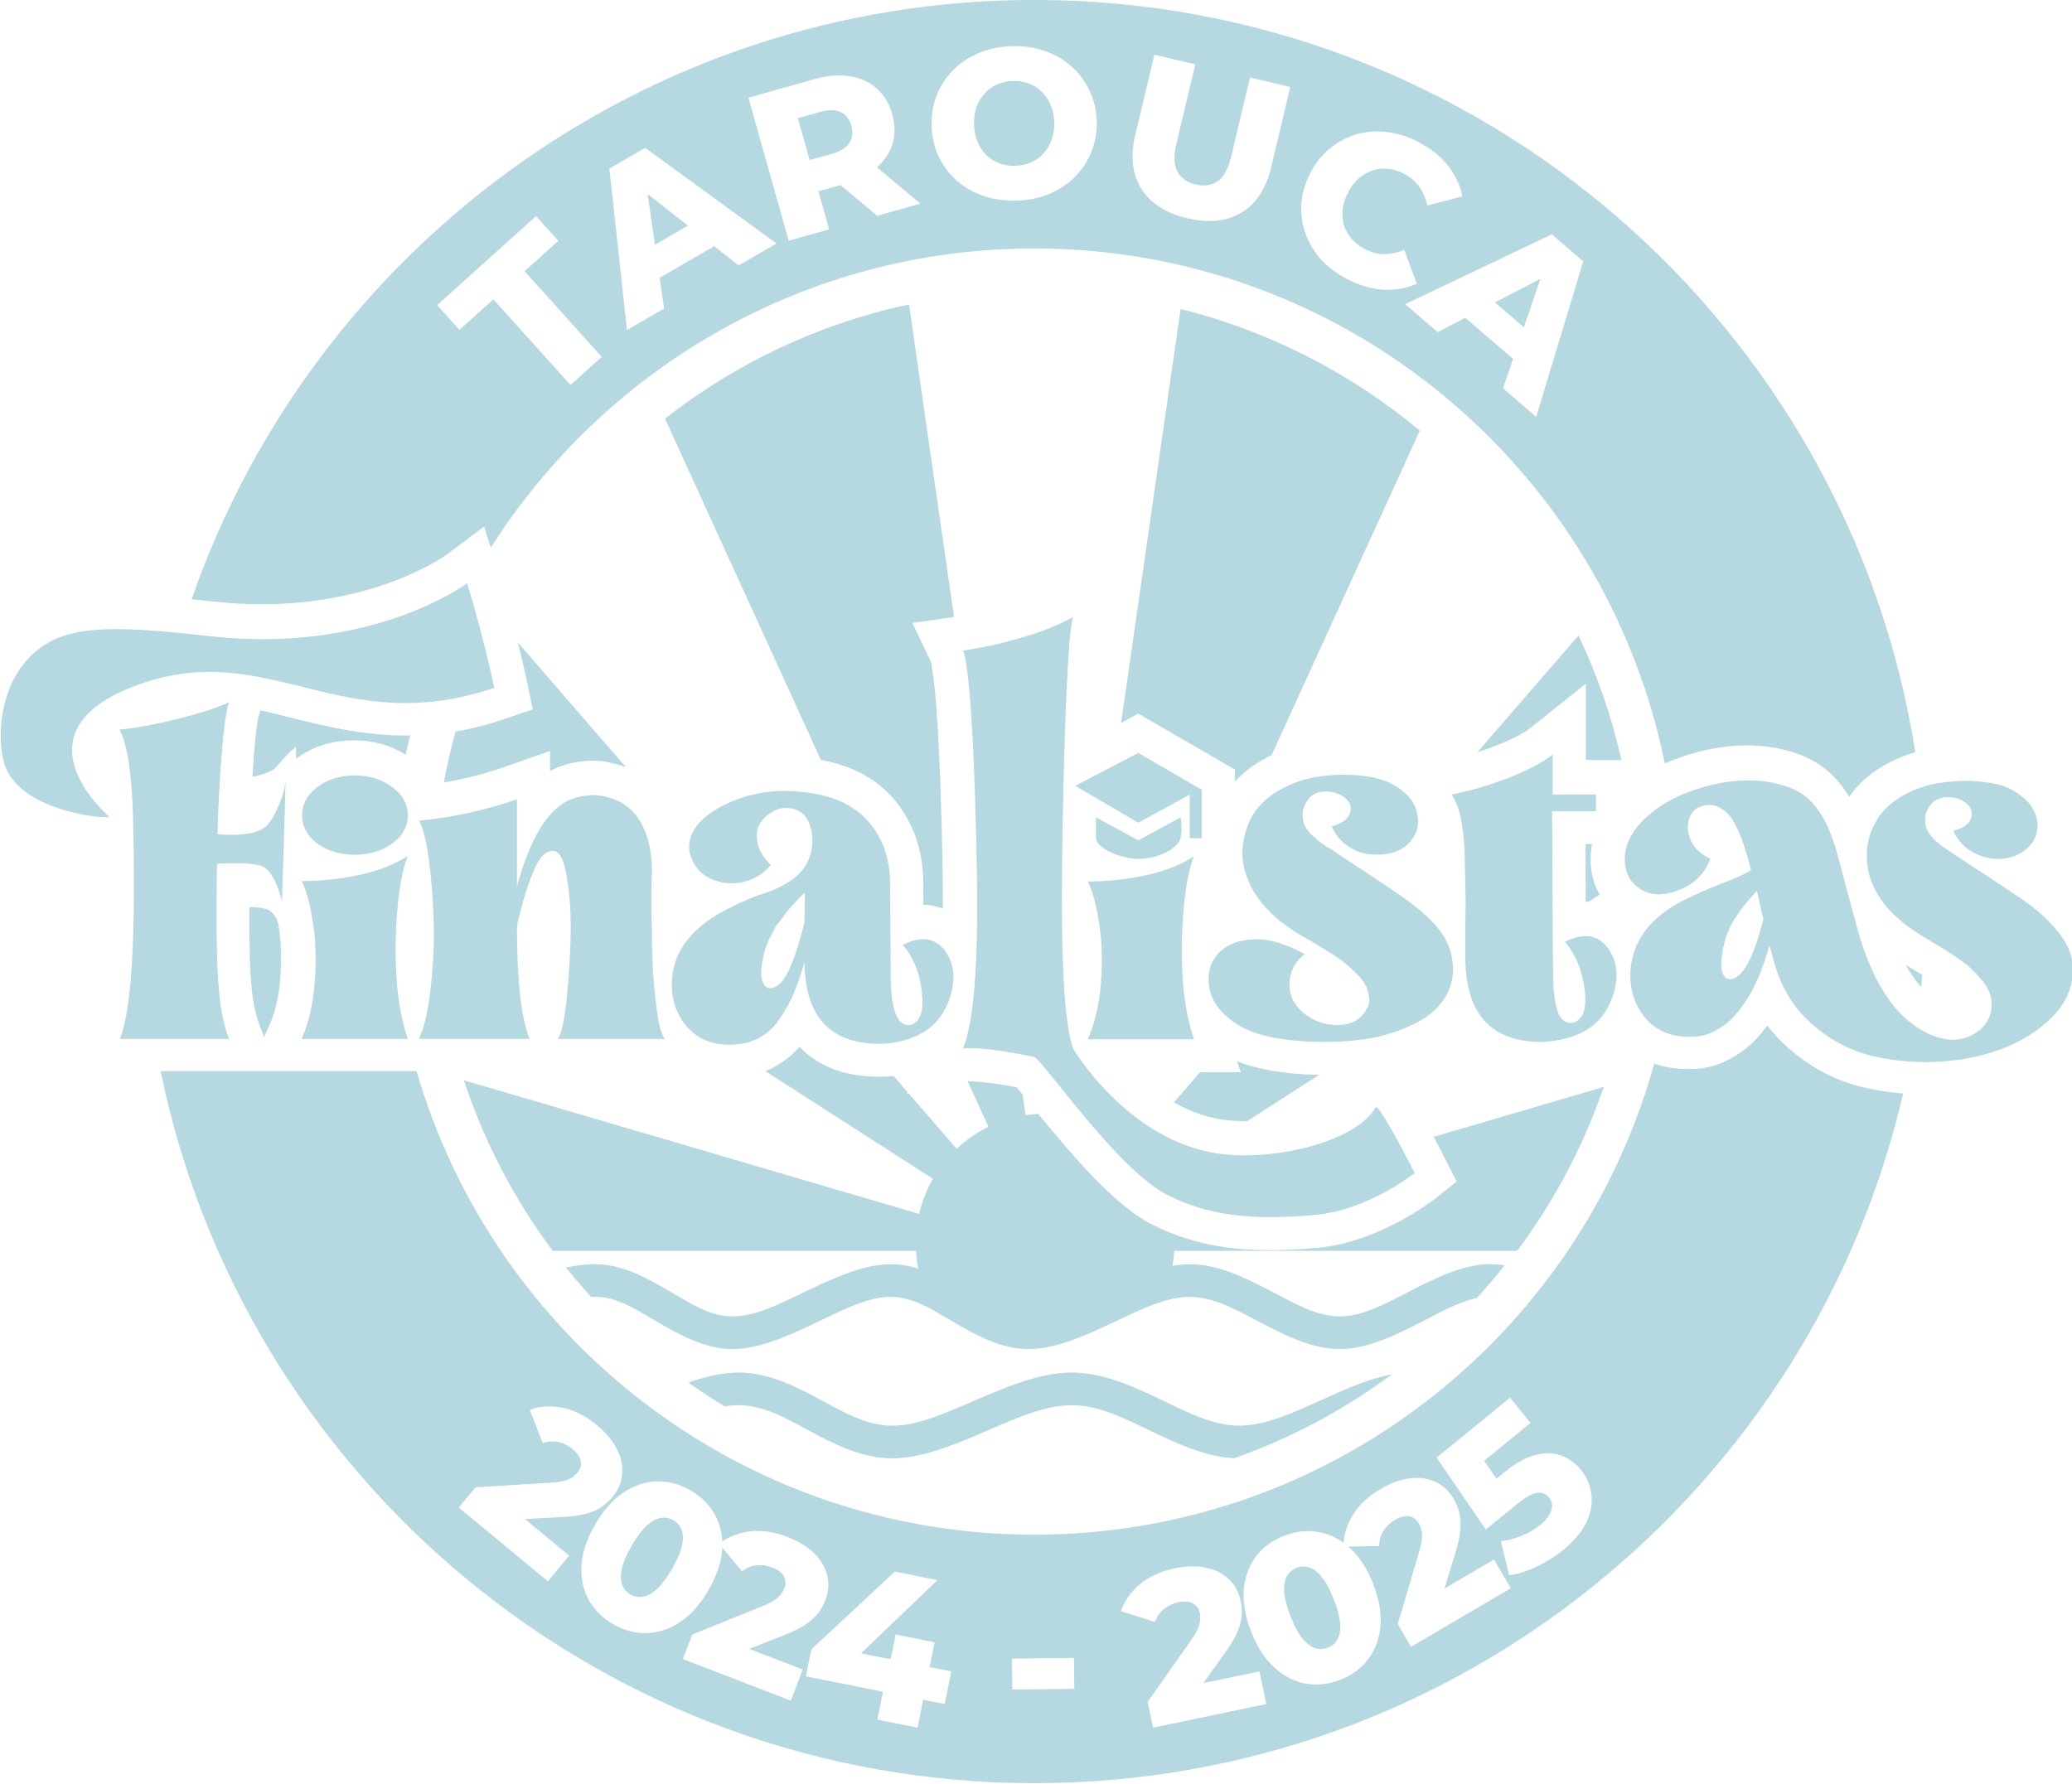 <?xml version="1.0" encoding="UTF-8" standalone="no"?>
<!DOCTYPE svg PUBLIC "-//W3C//DTD SVG 1.1//EN" "http://www.w3.org/Graphics/SVG/1.1/DTD/svg11.dtd">
<svg width="100%" height="100%" viewBox="0 0 1080 930" version="1.1" xmlns="http://www.w3.org/2000/svg" xmlns:xlink="http://www.w3.org/1999/xlink" xml:space="preserve" xmlns:serif="http://www.serif.com/" style="fill-rule:evenodd;clip-rule:evenodd;stroke-linejoin:round;stroke-miterlimit:2;">
    <g transform="matrix(1,0,0,1,-0.001,-75.017)">
        <g id="coiso" transform="matrix(1.216,0,0,1.216,-111.869,-143.825)">
            <path d="M314.015,455.482L360.312,508.911C358.878,508.357 357.404,507.891 355.889,507.513C350.572,506.007 345.327,505.72 340.193,506.568C335.727,507.181 331.586,508.503 327.779,510.491L327.779,501.943L308.556,508.681C304.215,510.202 299.819,511.536 295.368,512.681L287.927,514.411C286.041,514.803 284.146,515.162 282.242,515.488C283.607,508.096 285.287,500.815 287.269,493.658C293.913,492.491 300.884,490.728 308.251,488.226L320.381,484.105L317.739,471.57C317.739,471.57 316.354,464.998 314.015,455.482ZM443.859,505.762L377.041,359.452C407.24,335.825 442.835,318.783 481.657,310.496L500.922,444.49L483.078,447.039L491.189,464.1C491.386,465.38 492.649,473.718 493.238,481.341C495.191,506.632 496.163,547.181 496.163,568.451C496.163,568.785 496.163,569.117 496.162,569.449L491.577,568.202C490.368,568.01 489.116,567.9 487.822,567.885L487.774,559.028C487.768,550.001 486.097,542.006 482.964,535.003L482.959,534.992C475.912,519.313 463.083,509.272 443.859,505.762ZM572.541,489.953L598.062,312.455C636.334,321.996 671.233,340.104 700.599,364.62L637.057,503.756C635.57,504.468 634.097,505.243 632.638,506.082L632.569,506.122C628.14,508.733 624.417,511.724 621.351,515.062L621.351,509.917L579.869,485.91L572.541,489.953ZM725.233,502.513L768.631,452.428C776.623,469.302 782.836,487.18 787.026,505.82L771.768,505.82L771.768,473.089L748.301,491.864C744.922,494.566 739.727,497.119 732.869,499.82C730.278,500.812 727.733,501.71 725.233,502.513ZM657.455,640.799L626.616,660.618C622.892,660.675 619.3,660.472 615.991,659.985C608.264,658.845 601.297,656.12 595.163,652.621L606.37,639.688L623.875,639.688L622.247,634.984C631.066,638.481 642.77,640.581 657.455,640.799ZM706.546,667.38L779.442,645.976C770.713,671.442 758.104,695.114 742.321,716.283L595.346,716.283C595.208,718.572 594.931,720.823 594.524,723.029C589.887,723.85 585.152,725.32 580.378,727.148L592.802,730.491C587.021,731.839 581.101,734.208 575.159,736.888L567.8,732.575C566.662,733.106 565.525,733.642 564.389,734.18C562.671,734.994 560.957,735.816 559.251,736.621L564.309,741.965C561.305,743.381 558.312,744.766 555.347,746.026L552.155,739.84C549.55,740.952 546.971,741.949 544.429,742.746L545.582,749.639C541.906,750.746 538.302,751.484 534.799,751.662L535.841,744.574C534.949,744.657 534.063,744.7 533.184,744.7C531.036,744.7 528.948,744.428 526.906,743.948L523.876,750.349C520.655,749.439 517.519,748.129 514.431,746.6L519.044,741.131C515.781,739.607 512.592,737.747 509.405,735.858L502.798,740.085C496.882,736.594 490.963,733.157 484.76,731.136L495.71,728.192C492.425,726.575 489.096,725.172 485.694,724.143C485.166,721.583 484.815,718.958 484.654,716.283L328.925,716.283C312.555,694.325 299.599,669.676 290.846,643.124L485.97,700.418C487.205,695.061 489.218,690 491.883,685.36L420.063,639.204C421.42,638.666 422.73,638.056 423.991,637.377L424.075,637.332C428.152,635.067 431.69,632.224 434.703,628.773C442.484,636.902 453.667,641.61 468.734,641.61C470.885,641.61 472.969,641.49 474.989,641.256L481.04,648.24L480.73,648.988L481.534,648.809L502.058,672.496C506.087,668.712 510.681,665.523 515.698,663.07L506.768,643.515C507.755,643.526 515.028,643.69 527.781,646.112C528.444,646.942 529.323,648.042 530.377,649.351L531.634,658.095C533.409,657.826 535.211,657.641 537.037,657.544C542.652,664.38 549.628,672.689 555.754,679.437C565.703,690.398 576.392,700.144 585.325,704.709C604.976,714.751 625.957,717.834 657.142,714.925C683.734,712.444 707.195,693.878 707.195,693.878L716.376,686.543L711.063,676.061C711.063,676.061 709.132,672.26 706.546,667.38ZM506.759,643.496L506.739,643.452L507.489,643.374C507.453,643.382 506.977,643.46 506.759,643.496ZM777.722,563.508L772.925,566.591C772.531,566.57 772.132,566.559 771.728,566.557C771.69,559.493 771.651,551.274 771.613,541.896L774.388,541.896C774.223,542.781 774.092,543.669 773.995,544.561L773.98,544.702C773.32,552.128 774.632,558.358 777.722,563.508ZM664.322,608.803C664.388,608.921 664.363,608.96 664.335,608.951C664.33,608.902 664.326,608.853 664.322,608.803ZM408.655,751.6L426.032,746.928C420.09,749.345 414.251,751.16 408.655,751.6ZM639.577,743.078L670.682,751.448C669.336,751.614 667.996,751.703 666.661,751.703C657.498,751.703 648.544,747.699 639.577,743.078Z" style="fill:rgb(182,216,225);"/>
        </g>
        <g transform="matrix(1.127,0,0,0.912,213.915,80.883)">
            <path d="M83.608,734.974C79.566,729.516 75.665,723.895 71.912,718.122C76.05,717.158 79.946,716.526 83.433,716.287C96.262,715.409 108.248,723.274 120.119,731.893C129.472,738.685 138.709,746.111 148.935,746.111C159.464,746.111 170.871,738.927 182.353,732.112C196.012,724.005 209.742,716.273 222.154,716.273C234.905,716.273 246.42,724.161 257.832,732.489C266.87,739.084 275.796,746.111 285.986,746.111C296.532,746.111 307.981,738.917 319.636,732.091C333.439,724.007 347.459,716.273 360.457,716.273C373.624,716.273 386.381,724.081 398.947,732.269C409.263,738.992 419.394,746.111 429.922,746.111C440.51,746.111 451.368,738.621 462.22,731.698C475.467,723.247 488.699,715.498 501.028,716.285C502.67,716.39 504.375,716.589 506.129,716.874C501.968,723.335 497.623,729.607 493.103,735.677C485.335,737.662 477.317,743.073 469.148,748.284C456.053,756.637 442.698,764.777 429.922,764.777C417.085,764.777 404.481,756.977 391.902,748.78C381.573,742.049 371.281,734.938 360.457,734.938C349.465,734.938 337.777,742.123 326.104,748.959C312.283,757.053 298.492,764.777 285.986,764.777C273.125,764.777 261.559,756.885 250.152,748.561C241.119,741.969 232.247,734.938 222.154,734.938C211.724,734.938 200.37,742.125 188.892,748.938C175.237,757.042 161.457,764.777 148.935,764.777C136.109,764.777 124.199,756.505 112.468,747.987C103.253,741.296 94.226,734.243 84.268,734.924C84.05,734.939 83.83,734.956 83.608,734.974ZM145.369,797.516C139.615,793.226 133.996,788.685 128.524,783.905C136.528,780.5 144.349,778.198 151.753,778.198C165.732,778.198 178.314,786.165 190.825,794.503C201.106,801.354 211.311,808.57 222.903,808.57C234.836,808.57 247.827,801.205 261.016,794.152C276.207,786.028 291.607,778.198 305.912,778.198C320.377,778.198 334.358,786.093 348.164,794.308C359.865,801.272 371.399,808.57 383.34,808.57C395.381,808.57 408.129,801.277 420.642,794.272C432.152,787.828 443.495,781.593 453.953,779.212C431.931,799.406 407.412,815.673 381.078,827.169C367.76,826.39 354.689,818.908 341.611,811.126C329.897,804.155 318.186,796.864 305.912,796.864C293.477,796.864 280.22,804.22 267.014,811.282C251.806,819.415 236.663,827.236 222.903,827.236C208.802,827.236 196.163,819.266 183.656,810.931C173.38,804.083 163.235,796.864 151.753,796.864C149.657,796.864 147.527,797.096 145.369,797.516Z" style="fill:rgb(182,216,225);"/>
        </g>
        <g transform="matrix(1.041,0,0,1.041,-23.013,-22.305)">
            <g>
                <path d="M118.059,393.585C178.723,218.954 344.822,93.462 540,93.462C762.706,93.462 947.551,256.849 981.104,470.192C975.61,471.771 970.295,474.031 965.172,476.977L965.091,477.024C957.779,481.336 952.15,486.553 948.031,492.561C947.191,491.18 946.297,489.825 945.348,488.497C941.496,483.105 937.07,478.931 932.191,475.849C927.717,473.024 922.226,470.687 915.636,469.037C910.015,467.587 903.42,466.789 895.879,466.789L895.717,466.789C885.263,466.99 874.966,468.841 864.674,472.389C861.52,473.425 858.52,474.577 855.672,475.838C825.894,328.776 695.79,217.925 540,217.925C425.549,217.925 324.962,277.752 267.831,367.812L264.517,357.172L245.404,371.506C245.404,371.506 202.222,403.007 128.676,394.719C125.034,394.309 121.496,393.929 118.059,393.585ZM975.015,641.141C929.139,838.942 751.67,986.538 540,986.538C324.35,986.538 144.199,833.339 102.537,629.931L230.67,629.931C269.63,763.983 393.45,862.075 540,862.075C687.922,862.075 812.686,762.139 850.402,626.158C855.326,627.913 860.78,628.826 866.789,628.855C873.467,629.076 879.794,627.808 885.729,625.11L885.879,625.042C891.621,622.296 896.47,618.867 900.605,614.732L900.775,614.562C902.97,612.238 905.039,609.761 907.01,607.088C909.758,610.698 912.831,614.066 916.226,617.194L916.286,617.249C926.955,626.893 938.715,633.471 951.568,637.144L951.72,637.187C959.28,639.195 967.032,640.514 975.015,641.141ZM227.496,461.819C226.697,465.02 225.946,468.239 225.243,471.477C217.844,466.769 209.218,464.279 199.277,464.279C187.995,464.279 178.405,467.487 170.382,473.504L170.279,467.546C166.373,470.57 163.186,474.306 160.468,477.566C157.707,480.878 148.541,482.577 148.541,482.577C149.331,467.906 150.486,454.839 152.111,450.596L152.62,449.268C159.108,450.662 165.538,452.355 172.071,453.964C189.34,458.218 207.176,462.181 227.496,461.819ZM984.61,581.736C984.423,583.743 984.224,585.747 984.011,587.747C981.197,584.722 978.682,581.054 976.411,576.777C977.301,577.326 978.242,577.902 979.235,578.504L979.33,578.561C981.206,579.665 982.964,580.722 984.61,581.736ZM154.317,612.967L152.17,607.191C148.417,597.096 146.78,586.563 146.957,547.764C146.957,547.764 154.254,547.74 156.697,549.315C159.141,550.89 161.031,553.176 161.618,557.214L161.643,557.386C162.937,565.151 163.166,573.729 162.464,583.29C161.809,592.056 160.14,599.733 157.262,606.276L154.317,612.967ZM307.771,286.291L323.406,272.203L284.772,229.327L301.67,214.101L290.499,201.704L240.99,246.314L252.161,258.711L269.138,243.414L307.771,286.291ZM352.405,232.594L379.718,216.801L391.976,226.411L410.931,215.45L345.164,167.535L327.221,177.909L336.032,258.759L354.619,248.011L352.405,232.594ZM366.559,206.484L350.028,216.042L346.385,190.669L366.559,206.484ZM616.564,202.801C627.249,205.344 636.287,204.4 643.679,199.968C651.071,195.537 656.047,187.944 658.606,177.191L668.157,137.072L647.994,132.272L638.591,171.771C637.115,177.975 634.85,182.134 631.797,184.248C628.745,186.362 625.082,186.91 620.808,185.893C616.534,184.875 613.476,182.727 611.635,179.448C609.862,176.185 609.714,171.452 611.191,165.248L620.593,125.75L600.12,120.876L590.57,160.995C588.01,171.748 589.032,180.769 593.634,188.055C598.236,195.342 605.88,200.257 616.564,202.801ZM530.947,193.968C536.968,193.805 542.432,192.701 547.338,190.654C552.316,188.605 556.599,185.796 560.189,182.226C563.778,178.655 566.537,174.505 568.464,169.774C570.461,164.971 571.384,159.771 571.232,154.176C571.081,148.58 569.879,143.473 567.628,138.856C565.447,134.236 562.468,130.241 558.691,126.87C554.912,123.428 550.482,120.819 545.401,119.042C540.391,117.264 534.876,116.456 528.855,116.619C522.905,116.78 517.442,117.885 512.464,119.933C507.487,121.982 503.169,124.828 499.511,128.471C495.921,132.041 493.163,136.192 491.235,140.922C489.307,145.653 488.419,150.816 488.571,156.412C488.722,162.007 489.888,167.115 492.068,171.734C494.249,176.354 497.229,180.384 501.008,183.826C504.856,187.196 509.32,189.768 514.401,191.545C519.482,193.321 524.998,194.129 530.947,193.968ZM530.476,176.543C527.643,176.62 524.973,176.196 522.467,175.271C520.032,174.345 517.869,172.986 515.977,171.194C514.155,169.329 512.677,167.101 511.543,164.509C510.481,161.915 509.907,159.024 509.82,155.837C509.732,152.578 510.149,149.661 511.072,147.084C512.064,144.435 513.42,142.165 515.141,140.275C516.931,138.313 519.017,136.804 521.398,135.747C523.85,134.688 526.493,134.12 529.327,134.044C532.16,133.967 534.794,134.392 537.229,135.319C539.735,136.243 541.899,137.638 543.722,139.502C545.613,141.294 547.09,143.487 548.153,146.081C549.284,148.602 549.894,151.492 549.982,154.75C550.069,157.938 549.616,160.856 548.624,163.506C547.704,166.154 546.348,168.459 544.558,170.421C542.837,172.31 540.751,173.784 538.298,174.843C535.917,175.9 533.309,176.467 530.476,176.543ZM755.804,252.652L779.719,273.231L774.688,287.972L791.285,302.253L814.838,224.365L799.127,210.847L725.704,245.822L741.978,259.825L755.804,252.652ZM785.12,257.406L770.646,244.952L793.4,233.146L785.12,257.406ZM696.661,233.277C702.758,236.45 708.751,238.211 714.64,238.56C720.625,238.879 726.251,237.893 731.517,235.601L725.232,218.67C721.786,220.072 718.431,220.762 715.167,220.741C711.966,220.753 708.794,219.941 705.651,218.305C702.948,216.898 700.695,215.166 698.89,213.108C697.085,211.051 695.791,208.78 695.007,206.295C694.319,203.78 694.109,201.114 694.376,198.298C694.707,195.514 695.608,192.708 697.08,189.88C698.552,187.051 700.333,184.703 702.423,182.836C704.577,181.001 706.864,179.675 709.286,178.858C711.804,178.012 714.423,177.737 717.144,178.035C719.864,178.333 722.576,179.185 725.279,180.592C728.422,182.227 730.907,184.359 732.734,186.988C734.624,189.649 735.983,192.793 736.812,196.419L754.285,191.854C753.173,186.163 750.754,180.989 747.026,176.333C743.361,171.71 738.48,167.812 732.383,164.638C727.166,161.923 721.885,160.253 716.539,159.628C711.288,158.972 706.228,159.333 701.356,160.712C696.548,162.124 692.136,164.461 688.121,167.724C684.14,170.923 680.84,175.038 678.223,180.066C675.606,185.094 674.113,190.189 673.744,195.349C673.408,200.446 674.041,205.368 675.644,210.117C677.31,214.898 679.901,219.282 683.417,223.269C687.03,227.225 691.444,230.561 696.661,233.277ZM431.911,189.312L442.968,186.196L461.314,201.566L483.003,195.455L461.203,177.29C464.948,173.985 467.52,170.173 468.92,165.854C470.397,161.168 470.376,156.131 468.858,150.743C467.321,145.287 464.699,140.946 460.993,137.72C457.267,134.426 452.72,132.395 447.35,131.626C442.048,130.838 436.123,131.366 429.576,133.211L396.839,142.435L417.016,214.048L437.273,208.34L431.911,189.312ZM427.501,173.659L421.592,152.687L432.845,149.516C437.074,148.325 440.47,148.361 443.035,149.626C445.668,150.872 447.456,153.166 448.397,156.508C449.32,159.782 448.983,162.637 447.388,165.074C445.861,167.492 442.983,169.297 438.754,170.488L427.501,173.659ZM771.383,834.051L765.226,825.082L788.464,806.109L778.179,793.512L741.459,823.492L766.071,859.519L781.714,846.747C784.678,844.327 787.157,842.714 789.153,841.909C791.103,841.048 792.788,840.816 794.209,841.211C795.584,841.551 796.743,842.298 797.684,843.45C799.252,845.372 799.634,847.576 798.829,850.063C797.979,852.495 796.181,854.831 793.437,857.072C790.693,859.312 787.585,861.164 784.113,862.626C780.697,864.043 777.181,864.947 773.566,865.337L777.736,882.377C782.124,881.813 786.725,880.39 791.538,878.106C796.352,875.823 800.734,873.068 804.686,869.841C810.504,865.091 814.49,860.282 816.644,855.413C818.798,850.544 819.543,845.911 818.88,841.513C818.226,837.015 816.51,833.065 813.732,829.662C810.953,826.259 807.67,823.862 803.883,822.473C800.05,821.028 795.755,820.921 790.998,822.153C786.195,823.329 780.94,826.248 775.232,830.908L771.383,834.051ZM464.198,940.724L461.411,954.692L481.527,958.706L484.315,944.739L495.155,946.902L498.42,930.537L487.58,928.374L490.055,915.97L470.564,912.081L468.089,924.485L453.24,921.522L491.501,884.828L470.133,880.564L428.315,919.583L425.632,933.029L464.198,940.724ZM697.217,868.062L712.66,867.721C712.723,864.891 713.458,862.364 714.865,860.141C716.272,857.918 718.136,856.125 720.458,854.762C723.208,853.148 725.596,852.527 727.622,852.898C729.709,853.234 731.362,854.441 732.582,856.519C733.084,857.374 733.487,858.411 733.792,859.629C734.121,860.75 734.217,862.173 734.079,863.898C734.002,865.586 733.575,867.727 732.796,870.32L721.965,906.875L728.638,918.241L778.592,888.914L770.144,874.523L745.381,889.061L750.93,870.767C752.335,866.162 753.138,862.281 753.338,859.123C753.564,855.869 753.359,853.071 752.726,850.732C752.056,848.332 751.111,846.093 749.891,844.015C747.559,840.043 744.463,837.218 740.603,835.541C736.803,833.827 732.573,833.271 727.913,833.87C723.253,834.47 718.448,836.222 713.498,839.128C707.204,842.823 702.514,847.22 699.427,852.319C696.707,856.812 695.18,861.433 694.844,866.184C690.986,863.39 686.824,861.591 682.36,860.789C676.697,859.734 670.929,860.355 665.056,862.654C659.117,864.979 654.394,868.463 650.886,873.109C647.443,877.728 645.449,883.227 644.901,889.604C644.354,895.982 645.578,902.998 648.574,910.652C651.57,918.306 655.434,924.289 660.165,928.601C664.897,932.912 670.094,935.596 675.758,936.651C681.487,937.68 687.321,937.033 693.26,934.708C699.132,932.41 703.79,928.951 707.232,924.331C710.74,919.686 712.768,914.175 713.315,907.797C713.863,901.419 712.638,894.403 709.642,886.749C706.646,879.095 702.783,873.112 698.051,868.8C697.775,868.549 697.497,868.302 697.217,868.062ZM686.984,918.674C684.872,919.501 682.733,919.577 680.567,918.903C678.467,918.203 676.354,916.595 674.228,914.08C672.142,911.472 670.156,907.76 668.271,902.943C666.359,898.06 665.297,893.986 665.085,890.721C664.938,887.431 665.398,884.816 666.465,882.876C667.598,880.911 669.221,879.515 671.332,878.688C673.444,877.862 675.549,877.798 677.65,878.498C679.816,879.172 681.929,880.78 683.989,883.322C686.049,885.863 688.035,889.576 689.946,894.458C691.832,899.275 692.894,903.349 693.132,906.68C693.345,909.945 692.884,912.56 691.751,914.525C690.684,916.465 689.095,917.848 686.984,918.674ZM383.744,868.526L393.632,880.413C395.888,878.701 398.323,877.703 400.938,877.421C403.553,877.138 406.117,877.482 408.629,878.45C411.604,879.598 413.577,881.08 414.547,882.897C415.583,884.74 415.667,886.785 414.8,889.033C414.443,889.958 413.883,890.919 413.119,891.916C412.447,892.871 411.393,893.832 409.957,894.797C408.588,895.788 406.646,896.786 404.132,897.791L368.78,912.067L364.037,924.364L418.084,945.208L424.088,929.638L397.297,919.305L415.069,912.262C419.548,910.495 423.085,908.708 425.681,906.899C428.369,905.05 430.431,903.149 431.868,901.197C433.329,899.178 434.494,897.045 435.361,894.798C437.018,890.5 437.302,886.319 436.212,882.253C435.188,878.213 432.991,874.555 429.621,871.281C426.251,868.007 421.888,865.337 416.533,863.272C409.724,860.646 403.363,859.711 397.451,860.469C392.238,861.137 387.667,862.82 383.738,865.518C383.527,860.749 382.345,856.364 380.19,852.363C377.492,847.274 373.415,843.146 367.961,839.98C362.446,836.778 356.778,835.25 350.959,835.395C345.201,835.575 339.656,837.436 334.323,840.977C328.99,844.518 324.26,849.843 320.134,856.951C316.007,864.06 313.729,870.808 313.299,877.194C312.869,883.581 314.003,889.319 316.702,894.409C319.462,899.534 323.599,903.698 329.115,906.899C334.569,910.065 340.175,911.558 345.933,911.378C351.752,911.233 357.328,909.39 362.661,905.849C367.994,902.308 372.724,896.983 376.85,889.875C380.977,882.766 383.255,876.018 383.685,869.631C383.71,869.261 383.73,868.893 383.744,868.526ZM337.759,892.008C335.798,890.87 334.407,889.243 333.587,887.128C332.828,885.049 332.771,882.394 333.417,879.164C334.16,875.908 335.83,872.043 338.426,867.57C341.059,863.035 343.587,859.668 346.01,857.47C348.494,855.307 350.828,854.04 353.01,853.668C355.253,853.332 357.356,853.733 359.317,854.871C361.278,856.01 362.638,857.618 363.397,859.698C364.218,861.813 364.274,864.468 363.567,867.662C362.86,870.856 361.19,874.721 358.558,879.256C355.961,883.729 353.433,887.096 350.974,889.356C348.551,891.554 346.218,892.821 343.974,893.158C341.792,893.53 339.72,893.146 337.759,892.008ZM528.982,939.653L560.016,939.308L559.844,923.791L528.81,924.136L528.982,939.653ZM624.629,936.436L635.734,920.874C638.537,916.96 640.538,913.539 641.736,910.611C642.99,907.599 643.691,904.883 643.838,902.464C643.97,899.975 643.79,897.552 643.299,895.193C642.358,890.684 640.327,887.018 637.205,884.195C634.152,881.357 630.322,879.478 625.715,878.557C621.107,877.636 615.994,877.761 610.375,878.933C603.231,880.423 597.381,883.09 592.827,886.935C588.272,890.78 585.12,895.274 583.369,900.416L600.444,905.759C601.408,903.097 602.912,900.937 604.956,899.281C606.999,897.624 609.338,896.521 611.974,895.971C615.096,895.32 617.557,895.495 619.358,896.494C621.228,897.479 622.409,899.151 622.901,901.51C623.103,902.481 623.154,903.592 623.053,904.844C623.007,906.012 622.643,907.39 621.962,908.98C621.349,910.556 620.26,912.447 618.694,914.656L596.749,945.833L599.44,958.735L656.146,946.91L652.74,930.574L624.629,936.436ZM284.966,854.265L304.055,853.233C308.863,852.981 312.785,852.41 315.821,851.52C318.957,850.621 321.517,849.473 323.499,848.079C325.526,846.629 327.308,844.977 328.844,843.121C331.781,839.573 333.379,835.698 333.637,831.497C333.95,827.34 333.028,823.175 330.873,818.999C328.718,814.824 325.43,810.907 321.009,807.247C315.387,802.593 309.652,799.686 303.805,798.526C297.959,797.366 292.48,797.707 287.369,799.547L293.848,816.224C296.531,815.317 299.157,815.145 301.726,815.708C304.295,816.271 306.617,817.411 308.692,819.128C311.148,821.161 312.547,823.193 312.89,825.224C313.287,827.3 312.717,829.266 311.181,831.122C310.548,831.887 309.712,832.62 308.671,833.322C307.729,834.014 306.425,834.59 304.757,835.049C303.144,835.554 300.986,835.883 298.283,836.037L260.226,838.341L251.823,848.494L296.446,885.43L307.086,872.575L284.966,854.265Z" style="fill:rgb(182,216,225);"/>
            </g>
        </g>
        <g transform="matrix(5.079,0,0,5.079,-4196.05,-5327.35)">
            <path d="M855.462,1143.95C855.414,1146.37 855.096,1156.25 855.096,1156.25C855.096,1156.25 854.419,1152.87 852.82,1152.5C851.05,1152.09 848.426,1152.35 848.426,1152.35C848.226,1164.98 848.695,1167.71 849.662,1170.31L838.462,1170.31C839.662,1167.37 840.112,1159.81 839.812,1147.61C839.679,1143.01 839.212,1139.99 838.412,1138.56C840.179,1138.39 842.179,1138.02 844.412,1137.46C846.679,1136.89 848.429,1136.32 849.662,1135.76C849.062,1137.32 848.61,1144.25 848.476,1149.31C848.476,1149.31 852.194,1149.67 853.425,1148.51C854.593,1147.41 855.349,1144.89 855.462,1143.95ZM837.312,1147.46C838.342,1147.84 827.784,1147.34 826.496,1141.68C825.683,1138.1 826.548,1131.5 832.083,1129.16C835.315,1127.8 840.385,1128.15 847.699,1128.97C864.352,1130.85 874.094,1123.54 874.094,1123.54C875.725,1128.78 876.883,1134.27 876.883,1134.27C861.216,1139.6 853.793,1129.23 840.574,1133.87C826.988,1138.63 837.312,1147.46 837.312,1147.46ZM868.012,1170.31L857.112,1170.31C857.845,1168.64 858.295,1166.69 858.462,1164.46C858.629,1162.19 858.562,1160.16 858.262,1158.36C857.995,1156.52 857.612,1155.11 857.112,1154.11C859.145,1154.11 861.145,1153.89 863.112,1153.46C865.112,1153.02 866.745,1152.37 868.012,1151.51C867.279,1153.37 866.862,1156.32 866.762,1160.36C866.695,1164.39 867.112,1167.71 868.012,1170.31ZM858.712,1150.26C857.679,1149.46 857.162,1148.49 857.162,1147.36C857.162,1146.22 857.679,1145.26 858.712,1144.46C859.779,1143.66 861.062,1143.26 862.562,1143.26C864.062,1143.26 865.345,1143.66 866.412,1144.46C867.479,1145.26 868.012,1146.22 868.012,1147.36C868.012,1148.49 867.479,1149.46 866.412,1150.26C865.345,1151.02 864.062,1151.41 862.562,1151.41C861.062,1151.41 859.779,1151.02 858.712,1150.26ZM879.212,1158.81C879.212,1164.37 879.645,1168.21 880.512,1170.31L869.162,1170.31C869.729,1169.04 870.129,1167.26 870.362,1164.96C870.629,1162.66 870.729,1160.39 870.662,1158.16C870.595,1155.89 870.429,1153.79 870.162,1151.86C869.895,1149.92 869.562,1148.61 869.162,1147.91C872.629,1147.57 875.979,1146.84 879.212,1145.71L879.212,1154.66C880.445,1150.12 882.062,1147.26 884.062,1146.06C884.695,1145.69 885.395,1145.46 886.162,1145.36C886.929,1145.22 887.712,1145.27 888.512,1145.51C889.345,1145.71 890.095,1146.09 890.762,1146.66C891.429,1147.19 891.979,1148.02 892.412,1149.16C892.845,1150.26 893.062,1151.57 893.062,1153.11C893.062,1153.21 893.045,1153.79 893.012,1154.86L893.012,1157.46C893.045,1158.09 893.062,1159.02 893.062,1160.26C893.095,1161.46 893.129,1162.49 893.162,1163.36C893.229,1164.22 893.312,1165.14 893.412,1166.11C893.512,1167.07 893.629,1167.92 893.762,1168.66C893.929,1169.36 894.129,1169.91 894.362,1170.31L883.412,1170.31C883.745,1169.87 884.029,1168.64 884.262,1166.61C884.495,1164.54 884.645,1162.37 884.712,1160.11C884.779,1157.81 884.662,1155.74 884.362,1153.91C884.095,1152.04 883.629,1151.07 882.962,1151.01C882.229,1150.97 881.579,1151.59 881.012,1152.86C880.445,1154.12 879.895,1155.84 879.362,1158.01C879.295,1158.27 879.245,1158.54 879.212,1158.81ZM908.712,1162.46C908.379,1163.62 908.029,1164.64 907.662,1165.51C907.329,1166.34 906.862,1167.21 906.262,1168.11C905.695,1169.01 904.962,1169.71 904.062,1170.21C903.195,1170.67 902.179,1170.91 901.012,1170.91C899.145,1170.91 897.662,1170.26 896.562,1168.96C895.495,1167.62 895.012,1166.06 895.112,1164.26C895.245,1162.42 895.962,1160.84 897.262,1159.51C898.195,1158.54 899.362,1157.71 900.762,1157.01C902.162,1156.27 903.395,1155.74 904.462,1155.41C905.562,1155.07 906.579,1154.57 907.512,1153.91C908.479,1153.21 909.095,1152.32 909.362,1151.26C909.629,1150.16 909.579,1149.14 909.212,1148.21C908.879,1147.24 908.145,1146.71 907.012,1146.61C906.445,1146.57 905.879,1146.72 905.312,1147.06C904.779,1147.39 904.362,1147.82 904.062,1148.36C903.795,1148.86 903.745,1149.49 903.912,1150.26C904.079,1150.99 904.529,1151.72 905.262,1152.46C904.562,1153.32 903.612,1153.91 902.412,1154.21C901.212,1154.47 900.062,1154.34 898.962,1153.81C897.895,1153.27 897.212,1152.37 896.912,1151.11C896.679,1149.31 897.762,1147.76 900.162,1146.46C902.795,1145.06 905.712,1144.57 908.912,1145.01C912.745,1145.47 915.329,1147.19 916.662,1150.16C917.229,1151.42 917.512,1152.87 917.512,1154.51L917.562,1163.71C917.562,1165.47 917.729,1166.81 918.062,1167.71C918.395,1168.61 918.929,1168.99 919.662,1168.86C920.629,1168.52 920.995,1167.41 920.762,1165.51C920.562,1163.57 919.912,1161.96 918.812,1160.66C920.712,1159.69 922.179,1159.92 923.212,1161.36C924.112,1162.69 924.245,1164.29 923.612,1166.16C922.879,1168.39 921.312,1169.82 918.912,1170.46C918.145,1170.69 917.312,1170.81 916.412,1170.81C911.345,1170.81 908.779,1168.02 908.712,1162.46ZM908.712,1158.31C908.745,1156.91 908.762,1155.91 908.762,1155.31C908.695,1155.34 908.512,1155.51 908.212,1155.81C907.945,1156.11 907.762,1156.31 907.662,1156.41C907.595,1156.47 907.429,1156.66 907.162,1156.96C906.929,1157.22 906.762,1157.44 906.662,1157.61C906.562,1157.74 906.395,1157.96 906.162,1158.26C905.929,1158.52 905.762,1158.76 905.662,1158.96L905.262,1159.76C905.095,1160.06 904.962,1160.34 904.862,1160.61C904.762,1160.87 904.662,1161.17 904.562,1161.51L904.362,1162.51C904.229,1163.31 904.245,1163.94 904.412,1164.41C904.579,1164.87 904.845,1165.11 905.212,1165.11C905.945,1165.04 906.579,1164.42 907.112,1163.26C907.679,1162.06 908.212,1160.41 908.712,1158.31ZM936.286,1127C935.552,1129.3 935.169,1146.85 935.136,1155.25C935.102,1163.62 935.486,1168.97 936.286,1171.3C936.286,1171.3 941.809,1180.71 951.158,1182.08C956.794,1182.91 965.36,1180.88 967.32,1177.34C967.633,1176.77 971.337,1184.08 971.337,1184.08C971.337,1184.08 966.588,1187.87 961.192,1188.37C954.555,1188.99 950.077,1188.43 945.895,1186.29C940.747,1183.66 933.124,1172.34 932.25,1172.16C926.531,1170.96 924.986,1171.3 924.986,1171.3C925.952,1168.97 926.436,1164.12 926.436,1156.75C926.436,1149.38 925.952,1132.48 924.986,1130.45C926.152,1130.28 927.452,1130.03 928.886,1129.7C930.352,1129.33 931.752,1128.91 933.086,1128.45C934.419,1127.95 935.486,1127.46 936.286,1127ZM948.694,1170.35L937.794,1170.35C938.527,1168.68 938.977,1166.73 939.144,1164.5C939.311,1162.23 939.244,1160.2 938.944,1158.4C938.677,1156.56 938.294,1155.15 937.794,1154.15C939.827,1154.15 941.827,1153.93 943.794,1153.5C945.794,1153.06 947.427,1152.41 948.694,1151.55C947.961,1153.41 947.544,1156.36 947.444,1160.4C947.377,1164.43 947.794,1167.75 948.694,1170.35ZM943.048,1151.83C941.236,1151.84 938.681,1150.77 938.64,1149.7C938.608,1148.86 938.64,1147.57 938.64,1147.57L942.975,1149.93L947.31,1147.57C947.31,1147.57 947.525,1148.72 947.31,1149.7C947.084,1150.73 945.034,1151.82 943.048,1151.83ZM948.254,1149.71L948.254,1145.23L942.975,1148.12L936.509,1144.33L942.975,1140.96L949.488,1144.73L949.488,1149.71L948.254,1149.71ZM954.435,1147.86C955.029,1146.64 956.008,1145.62 957.371,1144.82C958.769,1144.02 960.237,1143.53 961.775,1143.35C963.348,1143.14 964.868,1143.14 966.336,1143.35C967.839,1143.53 969.097,1144.03 970.11,1144.87C971.124,1145.68 971.648,1146.67 971.683,1147.86C971.718,1148.63 971.491,1149.31 971.002,1149.9C970.547,1150.5 969.936,1150.92 969.167,1151.16C968.433,1151.37 967.646,1151.44 966.808,1151.37C966.004,1151.3 965.235,1151.02 964.501,1150.53C963.767,1150.05 963.208,1149.36 962.823,1148.49C963.837,1148.21 964.448,1147.79 964.658,1147.23C964.903,1146.64 964.781,1146.11 964.291,1145.66C963.802,1145.2 963.155,1144.96 962.351,1144.92C961.408,1144.89 960.726,1145.2 960.307,1145.87C959.888,1146.5 959.748,1147.14 959.888,1147.81C959.922,1147.98 959.957,1148.14 959.992,1148.28C960.062,1148.42 960.15,1148.58 960.254,1148.75C960.394,1148.89 960.499,1149.03 960.569,1149.17C960.674,1149.28 960.814,1149.4 960.988,1149.54C961.163,1149.68 961.286,1149.8 961.355,1149.9C961.46,1149.98 961.635,1150.1 961.88,1150.27C962.124,1150.45 962.282,1150.57 962.351,1150.64C962.456,1150.67 962.649,1150.78 962.928,1150.95C963.208,1151.13 963.383,1151.25 963.452,1151.32C967.472,1153.94 969.918,1155.58 970.792,1156.25C972.12,1157.23 973.134,1158.17 973.833,1159.08C974.567,1159.99 975.021,1161.02 975.196,1162.17C975.405,1163.57 975.178,1164.83 974.514,1165.95C973.885,1167.03 972.941,1167.9 971.683,1168.57C970.425,1169.23 969.044,1169.74 967.542,1170.09C966.039,1170.4 964.466,1170.58 962.823,1170.61C958.315,1170.68 955.064,1170.07 953.072,1168.78C951.08,1167.49 950.119,1165.89 950.189,1164.01C950.224,1162.89 950.661,1161.96 951.5,1161.23C952.373,1160.5 953.527,1160.11 954.96,1160.08C956.427,1160.04 958.123,1160.55 960.045,1161.6C959.241,1162.23 958.752,1162.99 958.577,1163.9C958.402,1164.78 958.49,1165.58 958.839,1166.31C959.223,1167.05 959.853,1167.68 960.726,1168.2C961.6,1168.69 962.579,1168.92 963.662,1168.88C964.955,1168.81 965.864,1168.27 966.388,1167.26C966.668,1166.84 966.755,1166.4 966.65,1165.95C966.58,1165.46 966.441,1165.04 966.231,1164.69C966.021,1164.3 965.689,1163.9 965.235,1163.48C964.815,1163.06 964.379,1162.68 963.924,1162.33C963.47,1161.98 962.946,1161.63 962.351,1161.28C961.757,1160.9 961.216,1160.57 960.726,1160.29C960.272,1160.01 959.783,1159.73 959.258,1159.45C958.769,1159.13 958.367,1158.85 958.053,1158.61C956.655,1157.59 955.571,1156.44 954.802,1155.15C954.068,1153.85 953.684,1152.61 953.649,1151.42C953.649,1150.2 953.911,1149.01 954.435,1147.86ZM975.122,1145.22C976.944,1144.88 978.867,1144.32 980.891,1143.55C982.948,1142.74 984.483,1141.93 985.495,1141.12L985.495,1145.22L989.948,1145.22L989.948,1146.94L985.445,1146.94C985.478,1156.15 985.512,1161.64 985.546,1163.43C985.546,1165.22 985.698,1166.57 986.001,1167.48C986.339,1168.39 986.878,1168.78 987.62,1168.64C988.632,1168.31 989.02,1167.18 988.784,1165.26C988.548,1163.3 987.873,1161.66 986.76,1160.35C988.717,1159.37 990.201,1159.6 991.213,1161.06C992.158,1162.4 992.309,1164.02 991.668,1165.91C990.926,1168.17 989.324,1169.62 986.861,1170.26C986.086,1170.47 985.259,1170.58 984.382,1170.62C979.153,1170.62 976.539,1167.72 976.539,1161.91L976.539,1158.27C976.573,1156.72 976.573,1155.62 976.539,1154.98C976.539,1154.34 976.522,1153.48 976.488,1152.4C976.488,1151.32 976.455,1150.53 976.387,1150.02C976.354,1149.52 976.286,1148.93 976.185,1148.25C976.084,1147.58 975.949,1147.02 975.78,1146.58C975.611,1146.11 975.392,1145.66 975.122,1145.22ZM1034.41,1156.5C1035.9,1157.62 1037.05,1158.79 1037.87,1160.01C1038.72,1161.23 1039.04,1162.61 1038.83,1164.13C1038.6,1165.73 1037.77,1167.17 1036.34,1168.46C1034.95,1169.75 1033.25,1170.75 1031.25,1171.46C1029.25,1172.17 1027.04,1172.58 1024.63,1172.68C1022.22,1172.75 1019.93,1172.5 1017.76,1171.92C1015.62,1171.31 1013.67,1170.21 1011.91,1168.61C1010.18,1167.02 1008.97,1165.03 1008.3,1162.66L1007.79,1160.87L1007.74,1160.72C1007.46,1161.71 1007.16,1162.64 1006.82,1163.52C1006.48,1164.37 1006.06,1165.22 1005.55,1166.07C1005.04,1166.88 1004.5,1167.59 1003.92,1168.2C1003.34,1168.78 1002.66,1169.26 1001.88,1169.63C1001.13,1169.97 1000.34,1170.12 999.49,1170.09C997.555,1170.09 996.045,1169.42 994.96,1168.1C993.874,1166.75 993.382,1165.15 993.483,1163.32C993.619,1161.45 994.332,1159.84 995.621,1158.48C996.537,1157.53 997.64,1156.73 998.93,1156.09C1000.22,1155.44 1001.52,1154.87 1002.85,1154.36C1004.21,1153.85 1005.21,1153.39 1005.85,1152.99C1005.65,1152.1 1005.41,1151.27 1005.14,1150.49C1004.9,1149.71 1004.58,1148.95 1004.17,1148.2C1003.76,1147.42 1003.26,1146.88 1002.64,1146.57C1002.03,1146.23 1001.37,1146.2 1000.66,1146.47C1000.08,1146.67 999.693,1147.12 999.49,1147.79C999.286,1148.47 999.354,1149.2 999.693,1149.98C1000.07,1150.76 1000.73,1151.37 1001.68,1151.81C1001.44,1152.53 1001.03,1153.17 1000.46,1153.75C999.88,1154.33 999.218,1154.75 998.472,1155.02C996.877,1155.67 995.519,1155.62 994.4,1154.87C993.28,1154.09 992.788,1152.93 992.924,1151.41C993.093,1149.85 994.009,1148.4 995.672,1147.08C996.86,1146.1 998.336,1145.32 1000.1,1144.74C1001.87,1144.13 1003.63,1143.81 1005.39,1143.77C1006.62,1143.77 1007.68,1143.89 1008.6,1144.13C1009.55,1144.37 1010.35,1144.69 1010.99,1145.1C1011.64,1145.5 1012.21,1146.06 1012.72,1146.78C1013.23,1147.49 1013.64,1148.25 1013.95,1149.07C1014.28,1149.88 1014.61,1150.88 1014.91,1152.07L1016.64,1158.53C1018.17,1164.3 1020.55,1168 1023.77,1169.63C1025.77,1170.65 1027.52,1170.65 1029.01,1169.63C1030.13,1168.85 1030.64,1167.78 1030.54,1166.42C1030.47,1165.64 1030.08,1164.86 1029.37,1164.08C1028.69,1163.27 1027.96,1162.61 1027.18,1162.1C1026.4,1161.55 1025.43,1160.94 1024.28,1160.26C1023.16,1159.59 1022.39,1159.09 1021.99,1158.79C1020.97,1158.04 1020.12,1157.23 1019.44,1156.34C1018.76,1155.43 1018.29,1154.51 1018.02,1153.6C1017.78,1152.68 1017.69,1151.78 1017.76,1150.9C1017.83,1150.02 1018.07,1149.17 1018.48,1148.35C1019.05,1147.16 1020,1146.18 1021.33,1145.4C1022.68,1144.62 1024.12,1144.14 1025.65,1143.98C1027.18,1143.77 1028.65,1143.77 1030.08,1143.98C1031.51,1144.14 1032.71,1144.64 1033.69,1145.45C1034.68,1146.23 1035.2,1147.2 1035.27,1148.35C1035.27,1149.3 1034.91,1150.1 1034.2,1150.75C1033.49,1151.36 1032.66,1151.71 1031.71,1151.81C1030.76,1151.92 1029.79,1151.73 1028.81,1151.25C1027.82,1150.75 1027.09,1149.98 1026.62,1148.96C1027.6,1148.69 1028.2,1148.29 1028.4,1147.74C1028.64,1147.16 1028.52,1146.66 1028.04,1146.21C1027.57,1145.77 1026.96,1145.54 1026.21,1145.5C1025.3,1145.47 1024.62,1145.77 1024.18,1146.42C1023.77,1147.03 1023.63,1147.66 1023.77,1148.3L1023.87,1148.71L1024.07,1149.12C1024.14,1149.22 1024.23,1149.34 1024.33,1149.47C1024.46,1149.61 1024.57,1149.73 1024.63,1149.83C1024.74,1149.93 1024.87,1150.05 1025.04,1150.18C1025.21,1150.29 1025.33,1150.39 1025.4,1150.49L1026.77,1151.41C1027.01,1151.54 1027.16,1151.64 1027.23,1151.71C1031.13,1154.26 1033.52,1155.85 1034.41,1156.5ZM1006.46,1155.12C1005.51,1156.11 1004.73,1157.09 1004.12,1158.08C1003.51,1159.06 1003.1,1160.21 1002.9,1161.54C1002.76,1162.35 1002.76,1163 1002.9,1163.47C1003.07,1163.94 1003.34,1164.18 1003.71,1164.18C1004.97,1164.12 1006.11,1162.06 1007.12,1158.02C1006.82,1156.67 1006.6,1155.7 1006.46,1155.12Z" style="fill:rgb(182,216,225);"/>
        </g>
    </g>
</svg>
